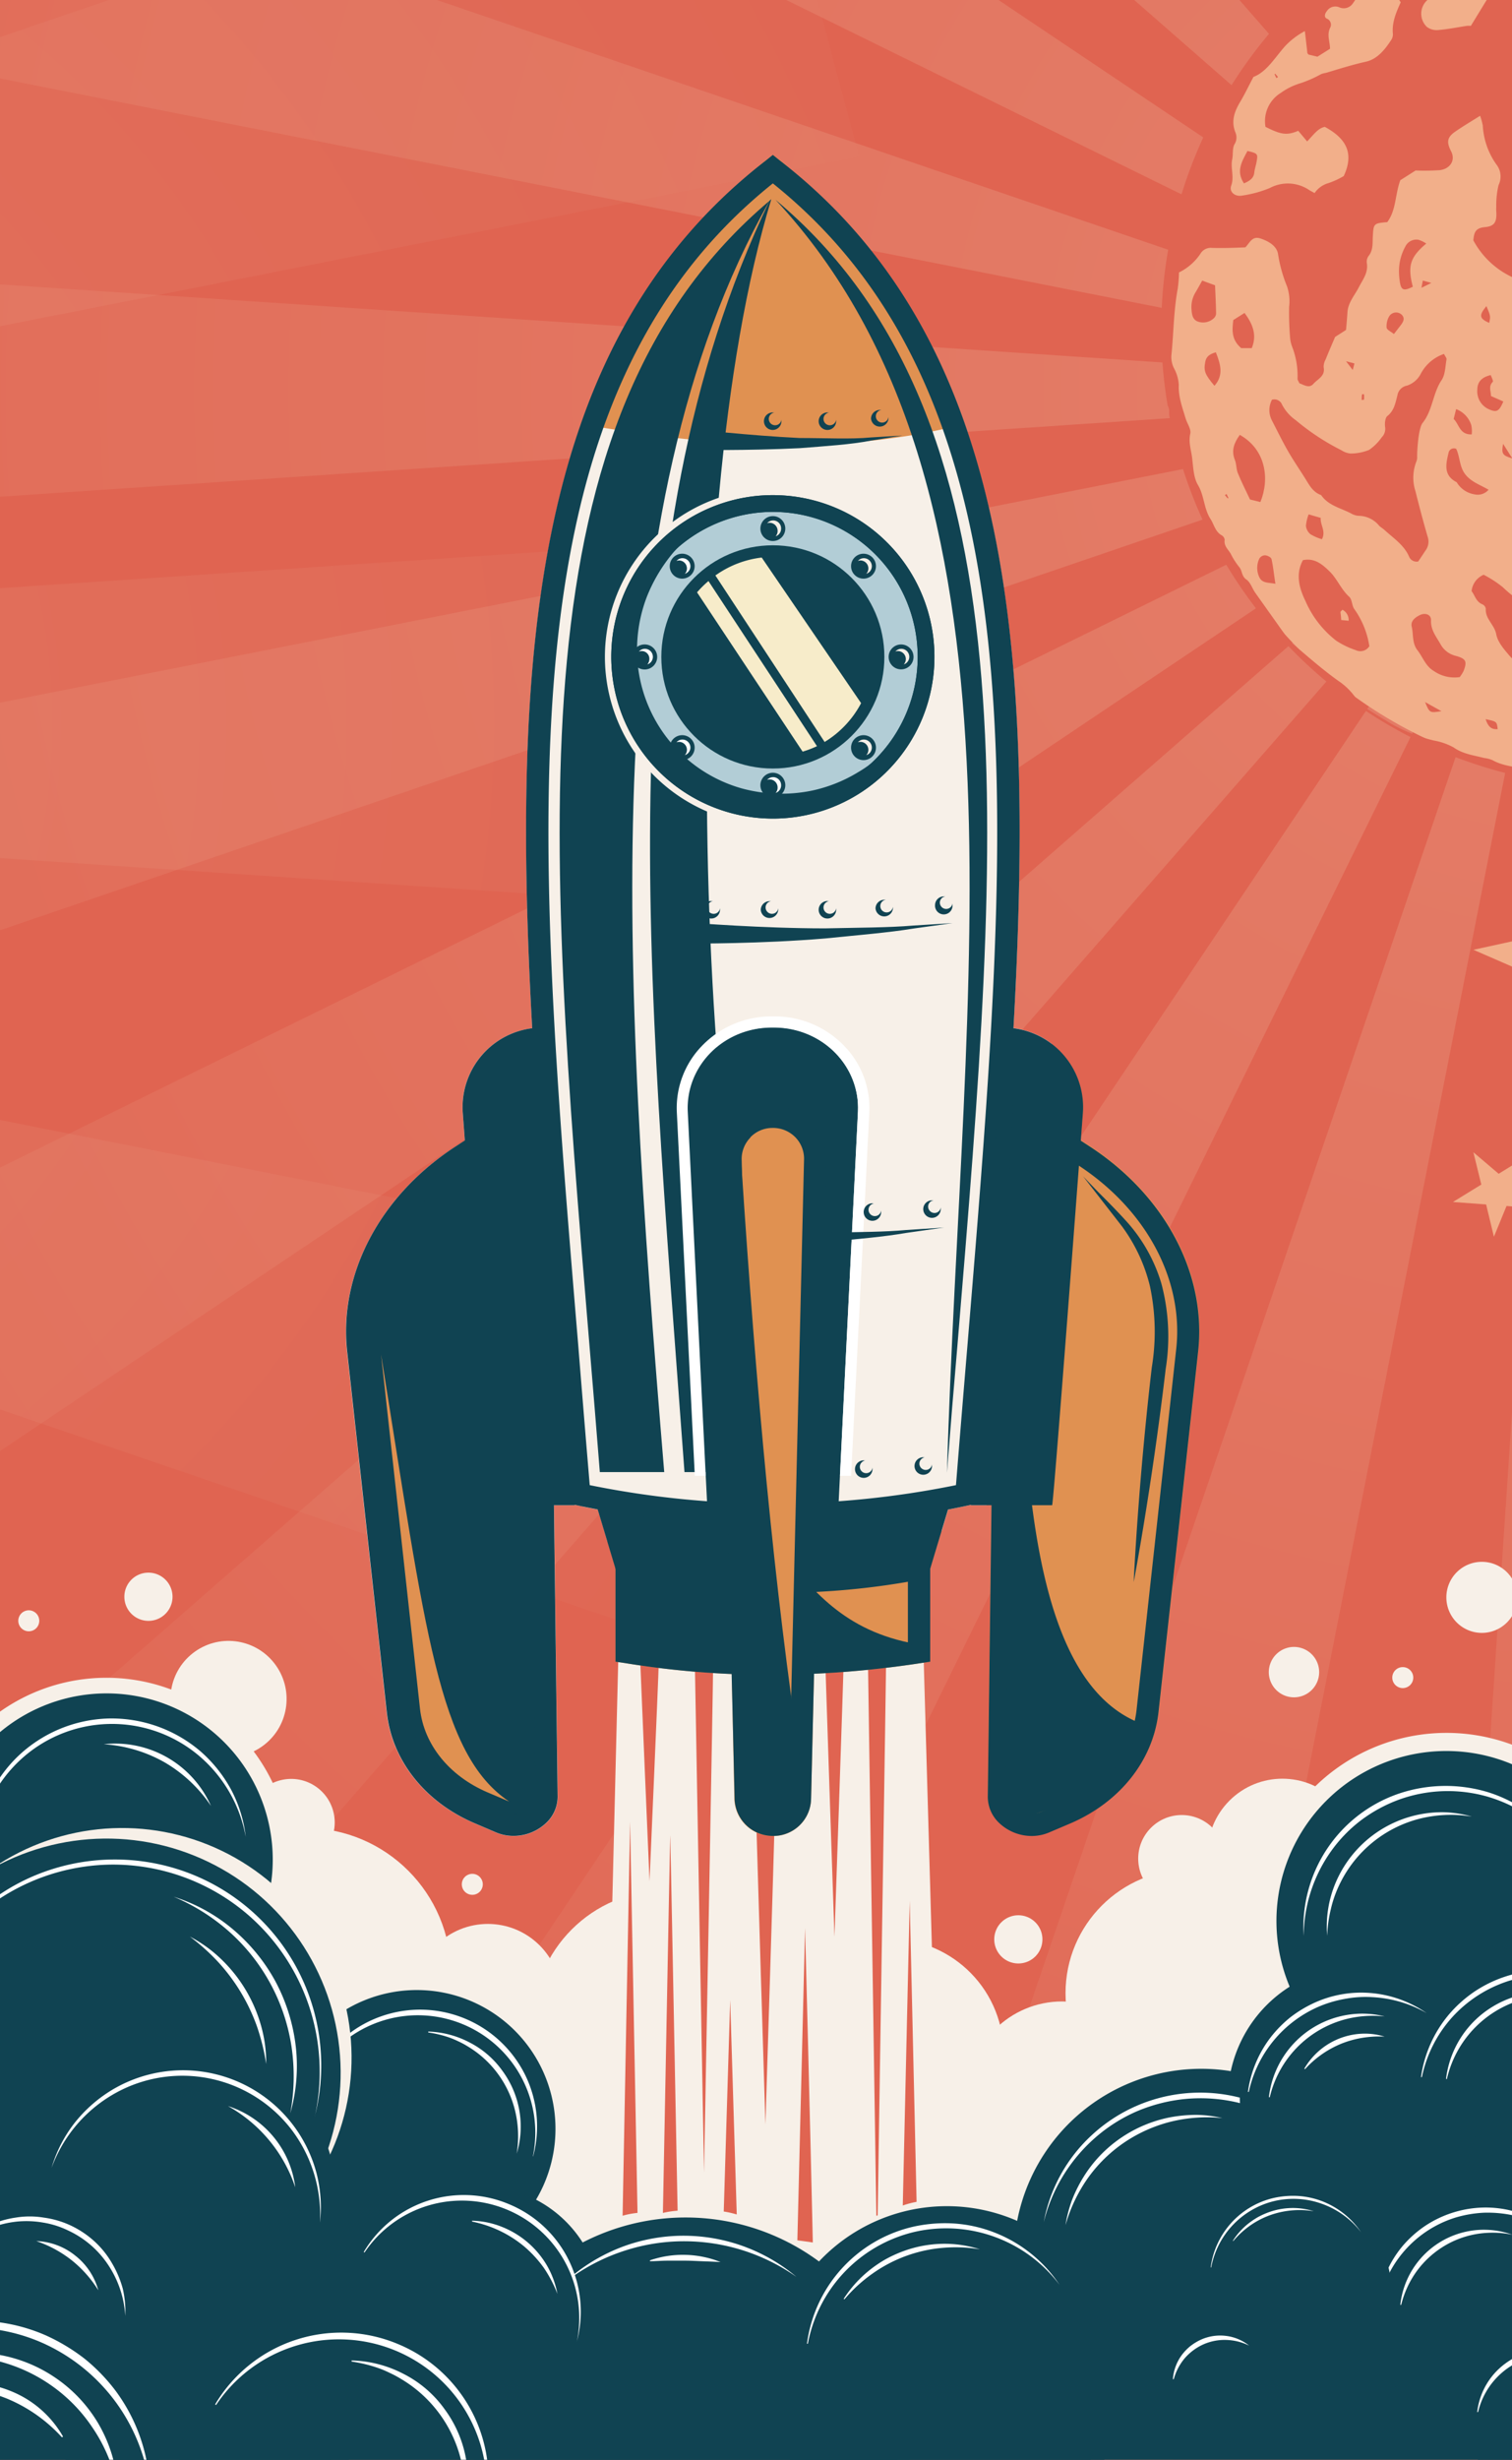 <svg id="Layer_1" data-name="Layer 1" xmlns="http://www.w3.org/2000/svg" xmlns:xlink="http://www.w3.org/1999/xlink" viewBox="0 0 276.85 450"><rect x="0" y="0" width="276.85" height="450" fill="#333333" stroke="none"/><defs><style>.cls-1{fill:none;}.cls-2{clip-path:url(#clip-path);}.cls-3{fill:#e06451;}.cls-4{opacity:0.2;fill:url(#radial-gradient);}.cls-5{opacity:0.1;fill:url(#radial-gradient-2);}.cls-6{fill:#f2af8a;}.cls-7{fill:#104352;}.cls-8{fill:#f7f0e8;}.cls-9{fill:#fff;}.cls-10{fill:#e09151;}.cls-11{fill:#b2cdd6;}.cls-12{fill:#f7ecca;}</style><clipPath id="clip-path"><rect class="cls-1" x="-280" width="635" height="450" transform="translate(75 450) rotate(180)"/></clipPath><radialGradient id="radial-gradient" cx="-30.4" cy="71.45" r="469.65" gradientTransform="matrix(-1, 0, 0, 1, 259, 0)" gradientUnits="userSpaceOnUse"><stop offset="0" stop-color="#f7ecca"/><stop offset="1" stop-color="#e06451"/></radialGradient><radialGradient id="radial-gradient-2" cx="359.88" cy="132.29" r="366.34" xlink:href="#radial-gradient"/></defs><title>Artboard 2</title><g class="cls-2"><rect class="cls-3" x="-280" y="-20.06" width="647.28" height="480.25" transform="translate(87.28 440.13) rotate(180)"/><path class="cls-4" d="M185.76-453.87,289.4,71.45,116.5-435.31ZM-8.77-373.29,289.4,71.45,53.33-409.14ZM-113.72-281,289.4,71.45-63-331.67Zm-77.47,116.34L289.4,71.45-155.34-226.72ZM-235.92-32.19,289.4,71.45l-506.76-172.9Zm-8.92,139.49L289.4,71.45-244.84,35.6Zm27.48,137.05L289.4,71.45-235.92,175.1Zm62,125.27L289.4,71.45-191.19,307.53Zm92.32,105L289.4,71.45-113.72,423.87ZM53.33,552.05,289.4,71.45-8.77,516.2Zm132.43,44.72L289.4,71.45,116.5,578.21Zm139.49,8.93L289.4,71.45,253.55,605.7ZM462.3,578.21,289.4,71.45,393,596.77Zm125.27-62L289.4,71.45l236.07,480.6Zm104.95-92.33L289.4,71.45,641.82,474.57ZM770,307.53,289.4,71.45,734.14,369.62ZM814.72,175.1,289.4,71.45l506.76,172.9Zm8.92-139.5L289.4,71.45,823.64,107.3Zm-27.48-137L289.4,71.45,814.72-32.19Zm-62-125.27L289.4,71.45,770-164.62Zm-92.32-105L289.4,71.45,692.52-281ZM525.47-409.14,289.4,71.45,587.57-373.29ZM393-453.87,289.4,71.45,462.3-435.31Zm-139.49-8.92L289.4,71.45l35.85-534.24Z"/><path class="cls-5" d="M-195.1,639.05-368,132.29l103.64,525.32Zm125.27-62L-368,132.29l236.07,480.59Zm105-92.33L-368,132.29-15.58,535.41Zm77.47-116.34L-368,132.29,76.74,430.46Zm44.73-132.43L-368,132.29l506.76,172.9Zm8.92-139.49L-368,132.29l534.24,35.85Zm-27.48-137L-368,132.29,157.32,28.65Zm-62-125.27L-368,132.29,112.59-103.79ZM-15.58-270.83-368,132.29,35.12-220.13Zm-116.35-77.48L-368,132.29-69.83-312.46ZM-264.36-393-368,132.29l172.9-506.76Z"/><circle class="cls-6" cx="296.48" cy="60.21" r="82.86" transform="translate(149.56 324.67) rotate(-72.43)"/><path class="cls-3" d="M367.32,15.38A83.51,83.51,0,0,0,349.07-5.1a9.65,9.65,0,0,0-2.64-2s0,0-.05,0a10,10,0,0,1-3.09-2.18L343-9.71a2.76,2.76,0,0,0-1.43-.76c-.41-.27-.82-.52-1.24-.78A84,84,0,0,0,324-19a81.74,81.74,0,0,0-9-2.56,1.28,1.28,0,0,0-.88-.41,3,3,0,0,1-.94,0L312.9-22l-.4-.07a83.84,83.84,0,0,0-98.7,96.26,2.07,2.07,0,0,1,.28,1.07c0,.22,0,.44,0,.65a83.87,83.87,0,0,0,72,67.49,7.87,7.87,0,0,0-1.56-.68,6.25,6.25,0,0,1-3.42-1.58c-.34-.4-.87-.29-1.33-.38-2.19-.48-4.48-.56-6.51-1.7a5.56,5.56,0,0,0-1.52-.39c-1.9-.5-3.85-.71-5.56-1.92a11.7,11.7,0,0,0-3.62-1.27,30.64,30.64,0,0,1-7.39-2.82c-2-1.19-4-2.43-6-3.71a4.11,4.11,0,0,1-.91-1.24,12.06,12.06,0,0,0-3.24-3.17c-3.13-2.24-6-4.82-8.93-7.27a3,3,0,0,1-.29-.44l-6-8.44c-.53-.79-.86-1.88-1.58-2.36-.91-.61-.74-1.61-1.31-2.28a13.28,13.28,0,0,1-1.55-2.42c-.46-.8-1.3-1.44-1.12-2.57a1.08,1.08,0,0,0-.54-.82c-1.21-.68-1.4-2-2.06-3-1.24-1.94-1.12-4.25-2.29-6.21-.85-1.42-.86-3.38-1.09-5.11-.19-1.4-.66-2.74-.32-4.27.2-.83-.58-1.87-.86-2.83-.6-2-1.35-4-1.24-6.13a7.25,7.25,0,0,0-.92-3.09,4.55,4.55,0,0,1-.42-2.46c.4-4,.4-8,1.14-12a25.6,25.6,0,0,0,.24-3,10,10,0,0,0,3.9-3.39,2.2,2.2,0,0,1,2.14-1.1c1.92.05,3.86,0,6.1-.1.79-.75,1.2-2.14,2.77-1.62S233.72,45,234,46.4a26.12,26.12,0,0,0,1.66,6,8.44,8.44,0,0,1,.38,3.74,54.24,54.24,0,0,0,.17,5.55,6,6,0,0,0,.37,1.71,14.66,14.66,0,0,1,1,5.9c0,.23.19.46.34.82.81.27,1.78,1,2.56.11s2.23-1.42,1.88-3.06a2.84,2.84,0,0,1,.37-1.42c.51-1.27,1.05-2.52,1.73-4.11l2-1.28c.09-1,.19-2.11.26-3.21.11-1.8,1.3-3.08,2.07-4.57s1.77-2.7,1.48-4.46a1.75,1.75,0,0,1,.3-1.26c.9-1.1.72-2.39.8-3.65.12-2.32.18-2.36,2.64-2.57,1.65-2.2,1.42-5.06,2.39-7.67l2.8-1.78a42.57,42.57,0,0,0,4.41-.06c1.79-.2,3-1.69,2.07-3.49s-.6-2.64.91-3.65c1.35-.93,2.77-1.77,4.42-2.81a12.68,12.68,0,0,1,.49,1.78A13.57,13.57,0,0,0,274,30.1a3.56,3.56,0,0,1,.39,3.76,15.8,15.8,0,0,0-.42,4,5.06,5.06,0,0,0,0,.77c.13,1.92-.27,2.76-2.06,2.92s-2,1-2.14,2.42a15.55,15.55,0,0,0,6.95,6.65c2.47,1.31,5.17,2.71,6.36,5.63.69,1.65,2.18,2.55,3.51,3.59a35,35,0,0,1,5.51,4.74c.33.37,1,.47,1.65.8a8.23,8.23,0,0,0,.05-4c-.19-.65-.66-1.4-.48-1.92.84-2.29-.73-4.3-.63-6.51s-.13-4.2-.16-6.31a7.85,7.85,0,0,1,1.28-4.9c1.38-1.9,2.89-3.71,3.48-6.11-.42-.38-.91-.81-1.5-1.31a19.46,19.46,0,0,1,1.59-2c.82-.79,1.14-.72,2.33.27l-2,2.15c1.29.44,1.55.38,1.88-.61a8.13,8.13,0,0,0,.24-1.49,3.11,3.11,0,0,0-.19-1.16c-.87-1.61-1.24-3.14.31-4.63.28-.27.27-.95.2-1.43-.15-.89-.44-1.78-.65-2.67-.05-.16,0-.41-.12-.48-2.62-1.69-1.76-4.1-1.35-6.44,0-.24.13-.5.21-.81l4-2.5c1.7.36,1.7.36,2.78,1.72a13.64,13.64,0,0,1,8.4-.32c2.3.62,4.59,1.52,6.16,3.72a10.66,10.66,0,0,0,3.44,3.3c1.27.68,1.73,2.08,2.35,3.29a5.45,5.45,0,0,1,.43,1.44c.08.48.28,1.2,0,1.44-1.53,1.6-1.23,3.38-.54,5.29a3.23,3.23,0,0,0-2.78,3.14c-.21,1.44-.32,2.89-.48,4.52,1.91.59,3.65-1.07,5.66-.64-.11-1-.19-1.84-.3-2.81l2.24.11c.65-1.08,1.31-2.14,2.12-3.45.34.62.78,1.06.74,1.44-.08,1.11.72,1.25,1.32,1.07a2.61,2.61,0,0,1,2.17,0c.56.28,1.45-.17,2.11,0A3.31,3.31,0,0,1,341,38.66a18.3,18.3,0,0,0,2.68,6.54c1.29,1.91,1,3.17-1,4.42-1.39.91-2.8,1.79-4.21,2.66a5.73,5.73,0,0,1-1.36.72c-2.81.94-3.34,1.47-4.37,4.53a1.7,1.7,0,0,1-.43.61c-2.51,2.56-1.79,6.1-2.79,9.13-.22.71.18,1.63.33,2.67a5.87,5.87,0,0,0-1.14,1.59c-.53,1.66-2.2,2.3-3,3.67-.35.55-1.15.27-1.57-.24s-.84-1.31-1.28-2c-1.76,0-3.52,0-4.89-1.15l-.71-3a5.21,5.21,0,0,1-4-3.17,3.51,3.51,0,0,0-1.54-1.68c-.49-.24-.68-1.08-1.23-2.08l-1.53-.38c-.63,1.82-2.13,3.12-1.68,5.1-1.52,2.47-.62,5.36-1.37,8a8.94,8.94,0,0,0,.05,2.62c-.81.93-2.3,1.22-3,2.55a2.72,2.72,0,0,1-2.28,1,9.89,9.89,0,0,0-2.73.86c0,1.33-.13,2.43-.07,3.53.08,1.39.33,2.68,1.88,3.35a14,14,0,0,1,2,1.5c1.67,1.1,2.95,1,4.2-.59a2,2,0,0,1,1.45-.84,7.31,7.31,0,0,0,4.07-1.79c.16-.58.35-1.34.57-2.15.23,0,.52-.2.7-.12a39.86,39.86,0,0,1,4.07,2.07,8.41,8.41,0,0,1,1.66,1.87c-.44.83-.77,1.51-1.16,2.16a3.28,3.28,0,0,0-.77,2.28,1.88,1.88,0,0,1-1.23,2.09c-1.05.37-1,1.34-1.21,2.2l2.32,1.42a8,8,0,0,1,4,6.48,4,4,0,0,1-.71,2.88c-1.34,1.93-2.57,3.94-4,5.77-.73.92-1.55,1.84-3.21,1.23a2.23,2.23,0,0,0-2.82,1.61,4.82,4.82,0,0,1-2.87,3.07,1.61,1.61,0,0,0-1,1.65,4.24,4.24,0,0,0,3.16,1.17,43,43,0,0,0,5.08.1,3.12,3.12,0,0,1,1.43.36,12.11,12.11,0,0,1,2,1.15c2.29,1.7,4.59,1.5,6.89,0l3.52-2.23,2.81.11c1.55,0,2.67,1.06,3.92,1.76a1.3,1.3,0,0,1,.38.92c0,.76,0,1.52-.06,2.29-.05,1.93-.05,1.93-2.07,2.39.65,2.33.24,3.4-2,4.87a6.92,6.92,0,0,0-3,3.36,2.18,2.18,0,0,1-1.06.92A83.87,83.87,0,0,0,371.2,98.22c.85-2,1.69-4.06,2.54-6.1.35-.85.72-1.7,1-2.58a35.19,35.19,0,0,1,1.42-3.42A83.23,83.23,0,0,0,380,67.23c0-1.19.05-2.38.06-3.57,0-3.37,0-6.75-.07-10.13a5.31,5.31,0,0,0-.16-1.26,6.31,6.31,0,0,1-.24-3.05,83.34,83.34,0,0,0-9.29-28.7C369.37,18.77,368.39,17.07,367.32,15.38ZM335.79,58c.09-.32.17-.65.26-1C336.61,57.72,336.61,57.72,335.79,58ZM256.47.43c-.87,1.91-1.63,3.72-1.43,5.76a1.84,1.84,0,0,1-.23,1c-1.17,1.83-2.61,3.64-4.72,4.1-2.37.53-4.68,1.25-7,1.95-.39.13-.82.16-1.19.32a22.33,22.33,0,0,1-3.73,1.65A12,12,0,0,0,234.51,17a6.06,6.06,0,0,0-2.8,6.2c2.89,1.47,3.95,1.59,6,.73l1.63,1.94c1.13-1.15,1.95-2.41,3.24-2.66,3.68,2,5.51,4.63,3.46,9a15,15,0,0,1-2.77,1.28,4.63,4.63,0,0,0-2.57,1.83c-.36-.21-.68-.36-.95-.53a7,7,0,0,0-7.25-.39,21.16,21.16,0,0,1-5.06,1.38c-1.33.26-2.43-.7-2-1.83.59-1.63-.16-3.21.18-4.8.19-.91,0-2,.41-2.74a2.33,2.33,0,0,0,.19-2.15c-.84-2.07-.21-3.8.82-5.56.83-1.37,1.52-2.83,2.47-4.63,2.4-.9,3.91-3.51,5.8-5.64a14,14,0,0,1,3.61-2.74c.18,1.49.32,2.71.46,4,0,.07.1.13.2.29l1.65.39,2.3-1.45c0-1.3-.64-2.56.05-3.89a1.19,1.19,0,0,0-.63-1.62c-.6-.27-.33-1,0-1.37a1.83,1.83,0,0,1,2.28-.7,2,2,0,0,0,2.37-.57A17.18,17.18,0,0,0,249-1.48,27.91,27.91,0,0,0,252.66-2c1.91-.52,1.88-.6,2.84.87Zm17.92-4-5.07,8.3a4.5,4.5,0,0,0-.72,0c-1.74.26-3.48.62-5.22.76a3,3,0,0,1-2.12-.57,3.34,3.34,0,0,1,.2-5,7.45,7.45,0,0,1,2-1.23c2.61-.94,5.33-1.56,7.75-3a4.3,4.3,0,0,1,2.46-.13C274-4.4,274.17-3.85,274.39-3.59ZM333.24,26.8c-.68,3.43-.68,3.43-2.88,4.18-.26-.67-.32-1.66-.82-1.95-1.59-1-1.39-2.34-1.2-4C330.35,25.1,331.74,26.12,333.24,26.8Z"/><path class="cls-3" d="M224.8,91.18c-.18-.19-.35-.4-.52-.6l.3-.2c.12.24.24.48.35.72C224.94,91.11,224.8,91.19,224.8,91.18Z"/><path class="cls-3" d="M272.17,56c.77,1.84.77,1.84.5,3.08C270.84,58.25,270.76,57.71,272.17,56Z"/><path class="cls-3" d="M233.53,106.8c-1.41-.25-2.4-.1-2.93-1.17a3.93,3.93,0,0,1,0-3.46,1.25,1.25,0,0,1,1-.58c.45,0,1.14.37,1.22.7C233.12,103.65,233.26,105.06,233.53,106.8Z"/><path class="cls-3" d="M228.14,45.23l-.12.08.08-.08Z"/><path class="cls-3" d="M233.37,13.57s.12-.1.12-.09c.18.2.35.41.52.61l-.3.2C233.59,14.05,233.47,13.81,233.37,13.57Z"/><path class="cls-3" d="M229.67,31.55c-.1,1-.74,1.5-1.9,2-1.53-2.3-.3-4.1.64-5.93,1.84.42,1.94.52,1.69,1.89C230,30.19,229.73,30.86,229.67,31.55Z"/><path class="cls-3" d="M274.23,133.39c-1.24.12-1.8-.57-2.21-1.82C274.07,132,274.07,132,274.23,133.39Z"/><path class="cls-3" d="M266.62,74.85a4.59,4.59,0,0,1,2.76,2.89,5,5,0,0,1,.09,1.73c-2.22.08-2.27-1.83-3.3-2.82C266.33,76,266.47,75.45,266.62,74.85Z"/><path class="cls-3" d="M272.5,74.82a3.58,3.58,0,0,1-2-3.52c0-1.49.87-2.31,2.46-2.68.13.4.52,1.09.37,1.24-.84.82-.32,1.71-.33,2.59l2.26,1C274.48,75.32,274,75.51,272.5,74.82Z"/><path class="cls-3" d="M275.22,81.2l1.68,2.66C275.08,83.34,274.89,83,275.22,81.2Z"/><path class="cls-3" d="M256.3,51.47a12.81,12.81,0,0,1-.14-1.52,9.33,9.33,0,0,1,1.2-4.92,2.23,2.23,0,0,1,2.37-1.16,5.24,5.24,0,0,1,1.42.69c-3,2.52-3.43,4.14-2.46,7.9C257,53.3,256.53,53.11,256.3,51.47Z"/><path class="cls-3" d="M258.49,114.66c-.24-1.06.62-1.71,1.53-2.15s2.06-.12,2,1c-.06,1.81,1,3,1.79,4.43A4.33,4.33,0,0,0,266.6,120c1.84.52,2.06,1,1.38,2.77a7.18,7.18,0,0,1-.7,1.1,6.61,6.61,0,0,1-4.74-1.11c-1.53-.9-2-2.52-3-3.8S258.82,116.11,258.49,114.66Z"/><path class="cls-3" d="M260.52,51.33l1.56.43-1.81.89Z"/><path class="cls-3" d="M222.62,64.44c.86,2.19,1.48,4.19-.25,6.14-1.75-2.07-2-2.73-1.69-4.35C220.85,65.21,221.49,64.79,222.62,64.44Z"/><path class="cls-3" d="M226.11,84.15c-.72-1.78-.1-3.19.9-4.59,4.74,2.65,5.52,8,3.77,12.29l-1.9-.47c-.73-1.57-1.55-3.15-2.22-4.8C226.34,85.83,226.42,84.92,226.11,84.15Z"/><path class="cls-3" d="M263.93,130.11c-2.16.34-2.16.34-3-1.67Z"/><path class="cls-3" d="M239.12,96.21a7.44,7.44,0,0,1,.5-2.11l2.21.65c-.14,1.25,1,2.4.22,3.9a8.76,8.76,0,0,1-2.11-.92A2.3,2.3,0,0,1,239.12,96.21Z"/><path class="cls-3" d="M229.2,63.69h-1.93c-1.81-1.53-1.68-3.3-1.45-5.14l2.06-1.3C229.44,59.35,230.17,61.35,229.2,63.69Z"/><path class="cls-3" d="M218.87,53.54c.39-.64.75-1.31,1.26-2.21.62.24,1.27.47,2.35.87.07,1.7.16,3.45.19,5.21a1.31,1.31,0,0,1-.47.86,2.87,2.87,0,0,1-2.9.55c-.85-.32-1.06-1.14-1.12-2.1A5.14,5.14,0,0,1,218.87,53.54Z"/><path class="cls-3" d="M272.56,89.6a2.63,2.63,0,0,1-2.57.84,4.63,4.63,0,0,1-3.27-2.22c-2.43-1.23-2-3.27-1.5-5.32a1,1,0,0,1,1.42-.78c.7,1.49.57,3.29,1.67,4.68S271,88.68,272.56,89.6Z"/><path class="cls-3" d="M248,111.46c-.49-.63-.4-1.78-.95-2.27-1.5-1.36-2.22-3.31-3.59-4.64s-2.75-2.51-4.89-2.07c-1.42,2.61-.64,5.23.48,7.52a18.49,18.49,0,0,0,5.61,7.21,15.32,15.32,0,0,0,3.58,1.73,1.94,1.94,0,0,0,2.49-.72A15.8,15.8,0,0,0,248,111.46Zm-1.07,2.1-1.36-.13c0-.53-.1-1-.13-1.5,0,0,.1-.11.36-.38A2.12,2.12,0,0,1,246.94,113.56Z"/><path class="cls-3" d="M272.05,111.36a1.08,1.08,0,0,0-.6-.79c-1.2-.47-1.39-1.67-2-2.42a3.64,3.64,0,0,1,2.21-3,20.48,20.48,0,0,1,3.51,2.28A23.38,23.38,0,0,0,280,111a6.72,6.72,0,0,0,6.14.34c1.71-.8,2.83-.5,4.3.6-.22.91-.14,2.22-.75,2.76a13.38,13.38,0,0,0-2.44,3.5c-1.34,2.21-3.45,2.84-5.87,2.79-.64-.79-1.56-.38-2.09-.12-1.36.66-2.25-.17-2.9-.91-1-1.17-2.18-2.52-2.43-3.95C273.63,114.28,271.92,113.21,272.05,111.36Z"/><path class="cls-3" d="M255.23,61.11c-.55-.45-1.3-.77-1.34-1.17a3.56,3.56,0,0,1,.51-2.13,1.5,1.5,0,0,1,2.26-.23c.53.56.47,1.1-.25,2Z"/><path class="cls-3" d="M258,101.82c-.93-2.12-2.83-3.34-4.45-4.82-.3-.28-.67-.5-1-.79a4.89,4.89,0,0,0-3.65-1.84,3,3,0,0,1-1.48-.42c-1.88-1-4.19-1.43-5.52-3.38-1.52-.52-2.18-1.86-2.95-3.09-1.07-1.7-2.21-3.36-3.2-5.1s-1.91-3.62-2.85-5.44a4.07,4.07,0,0,1,0-3.81,1.51,1.51,0,0,1,1.84.88,7.9,7.9,0,0,0,2.5,2.85,42.79,42.79,0,0,0,8.37,5.51,3.73,3.73,0,0,0,1.65.6,9,9,0,0,0,3.42-.66A9.06,9.06,0,0,0,253,80a2.17,2.17,0,0,0,.62-1.85c-.1-.64,0-1.65.36-2,1.3-1,1.52-2.42,1.89-3.83a2.16,2.16,0,0,1,1.74-1.77,4.38,4.38,0,0,0,2.5-2.1,7.56,7.56,0,0,1,4.29-3.7c.2.42.51.76.46,1-.23,1.29-.22,2.78-.9,3.79-1.63,2.43-1.62,5.51-3.48,7.84-.74.92-1,4.77-1,6.1a2.07,2.07,0,0,1-.12.9,8.07,8.07,0,0,0-.19,5.48c.71,2.83,1.45,5.65,2.27,8.45a2.7,2.7,0,0,1-.43,2.41l-1.33,2A1.48,1.48,0,0,1,258,101.82Z"/><path class="cls-3" d="M246.46,66.09l1.54.4c-.09.37-.18.69-.31,1.2Z"/><path class="cls-3" d="M249.33,73.18c0-.35,0-.7.07-1.05l.35,0a6.43,6.43,0,0,1,0,1S249.49,73.14,249.33,73.18Z"/><rect class="cls-7" x="-94.5" y="414.59" width="483.76" height="64.1" transform="translate(294.76 893.28) rotate(180)"/><path class="cls-8" d="M-80.09,388.42c0,23.68,16.82,39.75,40.49,39.75A42.88,42.88,0,0,0,3.28,385.3,42.87,42.87,0,0,0-39.6,342.43C-63.27,342.43-80.09,364.74-80.09,388.42Z"/><polygon class="cls-8" points="110.49 414.14 172.29 414.16 169.13 303.69 113.2 303.69 110.49 414.14"/><circle class="cls-8" cx="217.77" cy="364.65" r="22.67"/><circle class="cls-8" cx="194.47" cy="383.55" r="17.39"/><circle class="cls-8" cx="162.78" cy="375.68" r="21.01" transform="translate(-81.27 46.94) rotate(-13.16)"/><circle class="cls-8" cx="173.37" cy="401.36" r="17.97"/><circle class="cls-8" cx="144.24" cy="400.13" r="22.98" transform="translate(-240.69 219.19) rotate(-45)"/><circle class="cls-8" cx="121.98" cy="370.28" r="24.46"/><circle class="cls-8" cx="111.96" cy="407.7" r="23.58"/><circle class="cls-8" cx="89.33" cy="365.39" r="13.41" transform="translate(-232.21 170.18) rotate(-45)"/><circle class="cls-8" cx="55.89" cy="361.1" r="26.68"/><circle class="cls-8" cx="234.81" cy="339.1" r="13.7" transform="translate(-171.01 265.36) rotate(-45)"/><circle class="cls-8" cx="41.84" cy="310.83" r="10.63" transform="translate(-183.33 92.51) rotate(-38.22)"/><path class="cls-8" d="M22.77,292.11a4.41,4.41,0,1,0,4.4-4.4A4.4,4.4,0,0,0,22.77,292.11Z"/><path class="cls-8" d="M182.05,354.8a4.41,4.41,0,1,0,4.4-4.41A4.41,4.41,0,0,0,182.05,354.8Z"/><path class="cls-8" d="M264.83,292.23a6.5,6.5,0,1,0,6.5-6.5A6.5,6.5,0,0,0,264.83,292.23Z"/><circle class="cls-8" cx="216.37" cy="340.02" r="7.97" transform="translate(-177.05 252.59) rotate(-45)"/><circle class="cls-8" cx="53.31" cy="333.42" r="7.97" transform="translate(-68.04 18.32) rotate(-11.98)"/><path class="cls-8" d="M232.32,305.91a4.61,4.61,0,1,0,4.61-4.61A4.62,4.62,0,0,0,232.32,305.91Z"/><path class="cls-8" d="M254.93,306.91a1.92,1.92,0,1,0,1.92-1.92A1.92,1.92,0,0,0,254.93,306.91Z"/><path class="cls-8" d="M84.56,344.72a1.92,1.92,0,1,0,1.92-1.91A1.92,1.92,0,0,0,84.56,344.72Z"/><path class="cls-8" d="M3.35,296.52a1.92,1.92,0,1,0,1.92-1.92A1.92,1.92,0,0,0,3.35,296.52Z"/><path class="cls-8" d="M72.52,431.55H-1.72a40.31,40.31,0,0,1-.86-8.28c0-.33,0-.66,0-1a48.3,48.3,0,0,1-11.39-77.94,35.05,35.05,0,0,1-.26-4.12A33.72,33.72,0,1,1,53,344.39a48.41,48.41,0,0,1,12.1,18.69,28.67,28.67,0,0,1,37.4,38.14,25.76,25.76,0,0,1,5.26,4.9,44.24,44.24,0,0,1,41.87,3.38,35.38,35.38,0,0,1,34.33-7.57,37.69,37.69,0,0,1,36-26.74c1,0,2,.05,3,.13a27.71,27.71,0,0,1,9.23-13.07,34.41,34.41,0,1,1,61.77,7.54,41.22,41.22,0,0,1-9.83,75.39V431.64H72.52Z"/><path class="cls-7" d="M264.83,382.56a31.11,31.11,0,1,0-31.11-31.11A31.14,31.14,0,0,0,264.83,382.56Z"/><circle class="cls-7" cx="264.83" cy="351.45" r="28.91"/><circle class="cls-7" cx="273.17" cy="405.43" r="37.97"/><circle class="cls-7" cx="273.17" cy="405.43" r="35.77" transform="translate(-62.07 49.6) rotate(-9.32)"/><path class="cls-7" d="M249.12,408.3a24.3,24.3,0,1,0-24.3-24.3A24.33,24.33,0,0,0,249.12,408.3Z"/><circle class="cls-7" cx="249.12" cy="384" r="22.1"/><path class="cls-7" d="M219.94,447.14a34.33,34.33,0,1,0-34.32-34.33A34.37,34.37,0,0,0,219.94,447.14Z"/><path class="cls-7" d="M87.83,444.54a22.32,22.32,0,1,0-22.31-22.32A22.34,22.34,0,0,0,87.83,444.54Z"/><circle class="cls-7" cx="87.83" cy="422.22" r="20.12" transform="translate(-259.57 166.69) rotate(-41.91)"/><path class="cls-7" d="M76.31,414.85a25.39,25.39,0,1,0-25.38-25.39A25.42,25.42,0,0,0,76.31,414.85Z"/><circle class="cls-7" cx="76.31" cy="389.46" r="23.19"/><path class="cls-7" d="M37.94,460.49A37.22,37.22,0,1,0,.72,423.27,37.26,37.26,0,0,0,37.94,460.49Z"/><circle class="cls-7" cx="37.94" cy="423.27" r="35.02"/><circle class="cls-7" cx="19.49" cy="379.25" r="42.87" transform="translate(-339.67 255.92) rotate(-68.11)"/><path class="cls-7" d="M19.52,370.64A30.42,30.42,0,1,0-10.9,340.22,30.46,30.46,0,0,0,19.52,370.64Z"/><circle class="cls-7" cx="19.52" cy="340.22" r="28.22"/><path class="cls-7" d="M173.36,467.89a32.14,32.14,0,1,0-32.13-32.14A32.18,32.18,0,0,0,173.36,467.89Z"/><path class="cls-7" d="M125.53,487.88a41.1,41.1,0,1,0-41.1-41.1A41.15,41.15,0,0,0,125.53,487.88Z"/><circle class="cls-7" cx="125.53" cy="446.78" r="38.9"/><path class="cls-3" d="M160.46,405.38c-.38-24.7-1.52-99.06-1.55-102.45h3.34c0,3.38-1.17,77.57-1.55,102.35Z"/><path class="cls-3" d="M165.3,403.49c.49-21.63,1.27-55.74,1.27-55.74s.77,33.41,1.26,55.07A16.52,16.52,0,0,0,165.3,403.49Z"/><path class="cls-3" d="M151.12,304.33h3.34c0,1.84-1.67,50-1.67,50S151.16,306.17,151.12,304.33Z"/><path class="cls-3" d="M146,409.86c.48-19.3,1.41-57.15,1.41-57.15s1,38.35,1.42,57.54Z"/><path class="cls-3" d="M127.23,304.33h3.35c0,3.43-1.67,93.15-1.67,93.15S127.27,307.76,127.23,304.33Z"/><path class="cls-3" d="M138.48,333.51h3.34c0,2-1.67,55.16-1.67,55.16S138.52,335.55,138.48,333.51Z"/><path class="cls-3" d="M121.38,404.85c.47-24.29,1.29-67.78,1.34-69.09.06,1.3.88,44.32,1.35,68.68A15.87,15.87,0,0,0,121.38,404.85Z"/><path class="cls-3" d="M132.52,404.59c.49-16.22,1.18-38.71,1.18-38.71s.7,23,1.2,39.25A17.12,17.12,0,0,0,132.52,404.59Z"/><path class="cls-3" d="M117.26,304.66h3.34c0,1.45-1.67,39.5-1.67,39.5S117.3,306.11,117.26,304.66Z"/><path class="cls-3" d="M114,405.36c.48-25.17,1.37-72.09,1.37-72.09s.88,46.29,1.36,71.57A15.49,15.49,0,0,0,114,405.36Z"/><circle class="cls-7" cx="264.83" cy="351.45" r="28.91"/><circle class="cls-7" cx="283.32" cy="384" r="27.84" transform="translate(-75.87 69.82) rotate(-12.4)"/><circle class="cls-7" cx="271.56" cy="422.12" r="21.59" transform="translate(-95.45 79.73) rotate(-14.23)"/><circle class="cls-7" cx="225.69" cy="433.63" r="10.08"/><circle class="cls-7" cx="19.52" cy="340.22" r="28.22"/><circle class="cls-7" cx="5.27" cy="424.99" r="22.02" transform="translate(-98.43 12.81) rotate(-13.41)"/><path class="cls-9" d="M45,336.06a24.52,24.52,0,0,0-2.65-8.59,25.29,25.29,0,0,0-5.65-7.08,25.09,25.09,0,0,0-16.87-6A25.06,25.06,0,0,0,3.29,321.3,25.21,25.21,0,0,0-2,328.67a24.18,24.18,0,0,0-2.17,8.73,25.27,25.27,0,0,1,8-15.53A24.69,24.69,0,0,1,36.18,321,25.33,25.33,0,0,1,45,336.06Z"/><path class="cls-9" d="M38.63,330.39A19.18,19.18,0,0,0,19,319.1a25.89,25.89,0,0,1,11.15,3.32A25.91,25.91,0,0,1,38.63,330.39Z"/><circle class="cls-7" cx="219.94" cy="412.81" r="32.12" transform="translate(-79.88 53.79) rotate(-11.82)"/><path class="cls-9" d="M246.77,401.1a28.95,28.95,0,0,0-11.83-14A29.2,29.2,0,0,0,200,390.53a28.75,28.75,0,0,0-8.89,16,30.23,30.23,0,0,1,9.42-15.44,29.27,29.27,0,0,1,7.67-4.85A30.38,30.38,0,0,1,217,384a29.67,29.67,0,0,1,17.53,3.77A30.58,30.58,0,0,1,246.77,401.1Z"/><path class="cls-9" d="M223.84,387.5a22.57,22.57,0,0,0-4.78-.59,26.26,26.26,0,0,0-4.84.45,24.27,24.27,0,0,0-8.95,3.74,23.79,23.79,0,0,0-6.77,7,25.86,25.86,0,0,0-2.19,4.33,24.41,24.41,0,0,0-1.22,4.66,28.45,28.45,0,0,1,4.06-8.56,26.4,26.4,0,0,1,6.69-6.56,26.89,26.89,0,0,1,8.55-3.82A27.74,27.74,0,0,1,223.84,387.5Z"/><path class="cls-9" d="M285.8,337.57a26.34,26.34,0,0,0-5.8-5.89,26,26,0,0,0-7.43-3.77,26.79,26.79,0,0,0-16.54.26,25.79,25.79,0,0,0-17.32,26,27.07,27.07,0,0,1,4.92-15.37,26.09,26.09,0,0,1,5.62-5.82,27.17,27.17,0,0,1,7.12-3.82,26.39,26.39,0,0,1,16-.47A27.33,27.33,0,0,1,285.8,337.57Z"/><path class="cls-9" d="M269.5,332.34a20.8,20.8,0,0,0-4.91-.79,21.14,21.14,0,0,0-20,12.81,20.48,20.48,0,0,0-1.58,9.78,24.1,24.1,0,0,1,.67-4.87,21.14,21.14,0,0,1,1.62-4.58,22.38,22.38,0,0,1,14.5-11.93A23.55,23.55,0,0,1,269.5,332.34Z"/><circle class="cls-7" cx="76.31" cy="389.46" r="23.19"/><path class="cls-9" d="M97.62,394.49a21.32,21.32,0,0,0-1.42-14.8,21.46,21.46,0,0,0-26-10.95,21.27,21.27,0,0,0-11.64,9.32l.14.09a21.5,21.5,0,0,1,38.88,16.34Z"/><path class="cls-9" d="M94.61,394A17.16,17.16,0,0,0,92,378.86a16.75,16.75,0,0,0-6-5.19,17.32,17.32,0,0,0-7.59-2v.16a20.68,20.68,0,0,1,3.75.89,16.12,16.12,0,0,1,1.77.74,15,15,0,0,1,1.68.9,18.92,18.92,0,0,1,8.73,11.9A19.86,19.86,0,0,1,94.61,394Z"/><circle class="cls-7" cx="61.7" cy="454.19" r="29.21"/><path class="cls-9" d="M88.53,460.52a26.76,26.76,0,0,0-1.79-18.64,26.82,26.82,0,0,0-13.76-13,26.86,26.86,0,0,0-33.59,11l.17.11a27.07,27.07,0,0,1,49,20.57Z"/><path class="cls-9" d="M84.74,459.85a21.6,21.6,0,0,0-3.26-19,20.8,20.8,0,0,0-7.54-6.53,21.64,21.64,0,0,0-9.56-2.48l0,.2a25.77,25.77,0,0,1,4.72,1.13,17.47,17.47,0,0,1,2.23.93,19.6,19.6,0,0,1,2.12,1.13,23.74,23.74,0,0,1,11,15A25,25,0,0,1,84.74,459.85Z"/><circle class="cls-7" cx="173.36" cy="435.75" r="29.93" transform="translate(-94.33 50.69) rotate(-13.11)"/><path class="cls-9" d="M194,418a25.32,25.32,0,0,0-11.69-9.48,24.86,24.86,0,0,0-7.47-1.73,26.71,26.71,0,0,0-7.67.59,25.33,25.33,0,0,0-19.41,21.4l.16,0a25.9,25.9,0,0,1,19.48-20.45A26,26,0,0,1,194,418Z"/><path class="cls-9" d="M179.41,411.5a21.28,21.28,0,0,0-7-1,21.94,21.94,0,0,0-7,1.34,23.81,23.81,0,0,0-3.25,1.48,22.88,22.88,0,0,0-2.95,2,21.82,21.82,0,0,0-4.73,5.24l.13.1a27.22,27.22,0,0,1,5.1-4.68,26,26,0,0,1,12.73-4.73A27.31,27.31,0,0,1,179.41,411.5Z"/><path class="cls-9" d="M145.82,416.54a32.11,32.11,0,0,0-31.31-5.7,32.63,32.63,0,0,0-9.59,5.4l.1.13a35.8,35.8,0,0,1,9.75-4.74,35.1,35.1,0,0,1,10.66-1.6,35.76,35.76,0,0,1,20.39,6.51Z"/><path class="cls-9" d="M131.93,413.84a17.08,17.08,0,0,0-3.15-.95,17.9,17.9,0,0,0-3.27-.37,18.35,18.35,0,0,0-6.5,1l0,.16c1.09,0,2.17-.1,3.24-.1s2.14,0,3.2,0,2.13.07,3.21.11S130.84,413.77,131.93,413.84Z"/><path class="cls-9" d="M105.62,428.39a21.27,21.27,0,0,0-1.43-14.8,21.22,21.22,0,0,0-10.93-10.32A21.31,21.31,0,0,0,66.6,412l.14.09a21.49,21.49,0,0,1,38.88,16.33Z"/><path class="cls-9" d="M102.06,419.65a16.4,16.4,0,0,0-1.89-5.15,16.64,16.64,0,0,0-8.33-7.13,15.77,15.77,0,0,0-5.4-1.1l0,.16a21.61,21.61,0,0,1,5.09,1.7A21.35,21.35,0,0,1,96,411a21.74,21.74,0,0,1,3.58,3.9A23.23,23.23,0,0,1,102.06,419.65Z"/><circle class="cls-7" cx="249.12" cy="384" r="22.1"/><path class="cls-9" d="M261.22,368.29a21,21,0,0,0-9.87-3.64,20.72,20.72,0,0,0-10.5,1.67,22.62,22.62,0,0,0-4.61,2.76,22,22,0,0,0-3.74,3.85,21.06,21.06,0,0,0-4,9.77l.16,0a22.07,22.07,0,0,1,12.57-15.49,21.76,21.76,0,0,1,4.91-1.5,20.49,20.49,0,0,1,5.13-.34A22.27,22.27,0,0,1,261.22,368.29Z"/><path class="cls-9" d="M253.54,368.9a16.79,16.79,0,0,0-7.2-.22,17.23,17.23,0,0,0-14,15l.16,0a19.28,19.28,0,0,1,14-14.3A20,20,0,0,1,253.54,368.9Z"/><path class="cls-9" d="M253.52,372.59a12.26,12.26,0,0,0-4.18-.53,12.86,12.86,0,0,0-10.52,6.4l.13.09a18.33,18.33,0,0,1,6.59-4.64,18.39,18.39,0,0,1,3.87-1.09A19.34,19.34,0,0,1,253.52,372.59Z"/><path class="cls-9" d="M299.36,367.75a23.67,23.67,0,0,0-4.89-4,22.39,22.39,0,0,0-12.21-3.29,23.13,23.13,0,0,0-12.14,3.8,23.2,23.2,0,0,0-4.8,4.26A22.65,22.65,0,0,0,260.19,380l.16,0a23.53,23.53,0,0,1,5.59-11,23.79,23.79,0,0,1,10.28-6.59,25,25,0,0,1,6.07-1.06,25.48,25.48,0,0,1,6.15.56,24.64,24.64,0,0,1,5.83,2.15A27.81,27.81,0,0,1,299.36,367.75Z"/><path class="cls-9" d="M289,365.66a17.91,17.91,0,0,0-15.68,1.44,17.95,17.95,0,0,0-8.55,13.25l.16,0a19.67,19.67,0,0,1,16.21-15.07A20.66,20.66,0,0,1,289,365.66Z"/><path class="cls-9" d="M286.53,410.28a20.17,20.17,0,0,0-4.24-3.51,19.57,19.57,0,0,0-10.66-2.91A20.12,20.12,0,0,0,261,407.18a20.37,20.37,0,0,0-4.19,3.73A19.81,19.81,0,0,0,252.38,421l.16,0a20.5,20.5,0,0,1,13.85-15.27,21.89,21.89,0,0,1,5.27-.92,22.35,22.35,0,0,1,5.34.47,22.1,22.1,0,0,1,5.08,1.85A24.56,24.56,0,0,1,286.53,410.28Z"/><path class="cls-9" d="M276.91,408.83a15.4,15.4,0,0,0-20.51,12.83l.16,0a17.74,17.74,0,0,1,2.77-6.05,17.32,17.32,0,0,1,4.77-4.5,17,17,0,0,1,6.12-2.38A17.93,17.93,0,0,1,276.91,408.83Z"/><path class="cls-10" d="M198.28,203.6s-.14,1.9-.38,5l1.61,1c13.85,9,21.49,23.36,19.92,37.57l-7.26,66c-1,8.78-7,16.35-16,20.26l-4,1.7a8.19,8.19,0,0,1-3.26.66,8.69,8.69,0,0,1-6.07-2.47,6.6,6.6,0,0,1-2-4.69l.68-53.36h-1L192.54,191A14.53,14.53,0,0,1,198.28,203.6Z"/><path class="cls-8" d="M106.41,77.55h70.2c10.54,30.05,11.36,67.5,8.95,110.55a14.39,14.39,0,0,1,7,2.85l-11.92,84.42h-2.84v-.06l-.39.08c-1.27.27-2.54.53-3.81.77l-1.19,4-61.18,1.92-1.77-5.92c-.9-.16-1.79-.34-2.68-.52L97,188.18l.46-.08C95.05,145.05,95.87,107.6,106.41,77.55Z"/><path class="cls-10" d="M138.35,30.92a26.45,26.45,0,0,1,3.16-2.55,19.56,19.56,0,0,1,3.16,2.55C160,43.39,170.14,59.07,176.61,77.55c-20.93,5.53-44.74,4.62-70.2,0C112.88,59.07,123,43.39,138.35,30.92Z"/><path class="cls-10" d="M170.32,287v17l-1.73.26a185.66,185.66,0,0,1-19.54,1.94l-.54,22.92a6.92,6.92,0,0,1-6.95,6.78h-.1a7,7,0,0,1-7-6.78L134,306.25a163.39,163.39,0,0,1-19.56-2L112.7,304V287l-1.49-5,61.18-1.92Z"/><path class="cls-8" d="M83.51,209.68l1.61-1c-.24-3.14-.38-5-.38-5A14.54,14.54,0,0,1,97,188.18l9.76,87.43-1.11-.22-.41-.08v.06h-3.8l.68,53.36a6.6,6.6,0,0,1-2,4.69,8.69,8.69,0,0,1-6.07,2.47,8.19,8.19,0,0,1-3.26-.66l-4-1.71c-9.06-3.9-15.05-11.47-16-20.25l-7.26-66C62,233,69.66,218.64,83.51,209.68Z"/><path class="cls-7" d="M114.41,304.25,112.7,304V282.24h57.62V304l-1.73.26A183.13,183.13,0,0,1,141,306.4,163.22,163.22,0,0,1,114.41,304.25Zm51.83-17.92H116.78v14.16a167.63,167.63,0,0,0,49.46,0Z"/><path class="cls-7" d="M115.37,300.79c11.9,4,32.34,3.44,52.5,0-13.63-2.38-19.2-10.23-25.2-17.21l-27.3,5.81Z"/><path class="cls-7" d="M169.81,288.71l4.6-15.31a146.62,146.62,0,0,1-65.8,0l4.6,15.31C131.32,292,150.42,292.62,169.81,288.71Z"/><path class="cls-7" d="M105.65,275.39l-1.5-.31-.12-1.52q-1.09-13.74-2.21-26.94c-8.2-98.43-14.68-176.18,38.44-217.28l1.25-1,1.25,1c53.12,41.09,46.64,118.84,38.44,217.27q-1.11,13.21-2.21,26.95l-.12,1.51-1.48.32a169.17,169.17,0,0,1-35.56,3.79A178.15,178.15,0,0,1,105.65,275.39Zm71.48-29.11c8-96.41,14.39-172.72-35.62-212.73-50,40-43.65,116.33-35.62,212.73q1,12.48,2.09,25.42a168.05,168.05,0,0,0,67.06,0Q176.08,258.77,177.13,246.28Z"/><path class="cls-7" d="M175.3,246.23q-1,11.4-1.91,23.21C175.94,180.46,190.92,89,142,36.55,189.45,76.24,183.19,151.46,175.3,246.23Z"/><path class="cls-7" d="M140.9,36.73l.33-.3C123,96.22,127.67,215.31,143.17,269.31H125.33C118.46,175.74,110.61,100.21,140.9,36.73Z"/><path class="cls-7" d="M140.9,36.73c-32.29,57.34-27,139.38-19.28,232.58H109.83q-.94-11.79-1.9-23.2C100.05,151.57,93.81,76.5,140.9,36.73Z"/><path class="cls-7" d="M192.65,275.37H177.78L183.63,188h.15a14.56,14.56,0,0,1,14.5,15.62S193,274.21,192.65,275.37Z"/><path class="cls-7" d="M90.37,275.37h14.87L99.39,188h-.15a14.56,14.56,0,0,0-14.5,15.62S90,274.21,90.37,275.37Z"/><path class="cls-7" d="M153.53,275.37l3.56-72c.41-8.34-6.48-15.43-15.42-15.43h-.32c-8.94,0-15.83,7.09-15.42,15.43l3.56,72Z"/><path class="cls-9" d="M153.8,270l3.29-66.58c.41-8.34-6.48-15.43-15.42-15.43h-.32c-8.94,0-15.83,7.09-15.42,15.43L129.22,270h-2l-3.29-66.48a16.29,16.29,0,0,1,4.55-12.13,17.61,17.61,0,0,1,12.91-5.44h.32a17.61,17.61,0,0,1,12.91,5.44,16.29,16.29,0,0,1,4.55,12.13L155.84,270Z"/><path class="cls-7" d="M182.86,333.42a6.6,6.6,0,0,1-2-4.69l.71-55.26,4-72.77,13.89,9c13.85,9,21.49,23.36,19.92,37.57l-7.26,66c-1,8.78-7,16.35-16,20.26l-4,1.7a8.19,8.19,0,0,1-3.26.66A8.69,8.69,0,0,1,182.86,333.42Zm2.83-59.82-.7,55.19a2.51,2.51,0,0,0,.78,1.76,4.56,4.56,0,0,0,3.16,1.26,4.16,4.16,0,0,0,1.65-.33l3.95-1.7c7.7-3.32,12.78-9.66,13.58-17l7.26-66c1.4-12.66-5.53-25.57-18.08-33.69l-8-5.16Z"/><path class="cls-7" d="M185.73,229.34c2.41,25.32-.36,76.6,22.92,85.86-1.52,6.64-7.29,12.37-15.85,15.49l-5.17,1.89a3.3,3.3,0,0,1-1.1.18,3.64,3.64,0,0,1-2.24-.72c-.17-.15-.25-.28-.25-.34l.91-60.92Z"/><path class="cls-7" d="M95.56,204.32,84.62,211.4C71.38,220,64.13,233.54,65.62,247l7.26,66c.89,8.05,6.41,15,14.8,18.6l3.95,1.7c3.78,1.63,8.49-.93,8.44-4.59l-.7-55.18Z"/><path class="cls-7" d="M90.83,335.23l-4-1.71c-9.06-3.9-15.05-11.47-16-20.25l-7.26-66C62,233,69.66,218.64,83.51,209.68l13.89-9,4,72.85.7,55.18a6.6,6.6,0,0,1-2,4.69,8.69,8.69,0,0,1-6.07,2.47A8.19,8.19,0,0,1,90.83,335.23Zm-5.1-122.12c-12.55,8.12-19.48,21-18.08,33.69l7.26,66c.8,7.3,5.88,13.64,13.58,17l4,1.7a4.64,4.64,0,0,0,4.81-.93,2.51,2.51,0,0,0,.78-1.76l-.69-55.1L93.72,208Z"/><path class="cls-10" d="M93.25,329.6l-4-1.7c-7-3-11.63-8.74-12.35-15.3l-7.13-64.83C77.94,298.53,80.27,320.93,93.25,329.6Z"/><path class="cls-10" d="M141.56,333.85a4.91,4.91,0,0,0,4.91-4.79l2.79-116.88a7.68,7.68,0,0,0-7.67-7.86h-.16a7.68,7.68,0,0,0-7.67,7.86l2.8,116.88a4.9,4.9,0,0,0,4.9,4.79Z"/><path class="cls-7" d="M134.51,329.11l-2.79-116.89a9.79,9.79,0,1,1,19.58,0l-2.79,116.88a6.92,6.92,0,0,1-6.95,6.78h-.1A7,7,0,0,1,134.51,329.11Zm2.89-121a5.6,5.6,0,0,0-1.6,4.07L138.6,329a2.87,2.87,0,0,0,2.86,2.8h.1a2.84,2.84,0,0,0,2.86-2.8l2.8-116.88a5.6,5.6,0,0,0-1.6-4.07,5.71,5.71,0,0,0-4.19-1.7A5.61,5.61,0,0,0,137.4,208.06Z"/><circle class="cls-11" cx="141.51" cy="120.18" r="29.22" transform="translate(-23.05 206.12) rotate(-67.92)"/><path class="cls-8" d="M110.76,120.18a30.75,30.75,0,1,1,30.75,30.75A30.79,30.79,0,0,1,110.76,120.18Zm3.07,0a27.68,27.68,0,1,0,27.68-27.69A27.71,27.71,0,0,0,113.83,120.18Z"/><circle class="cls-7" cx="141.51" cy="120.18" r="20.42"/><path class="cls-12" d="M139.47,102l18.2,26.64a18.31,18.31,0,0,1-6.68,7.1l-20-30.46A18.23,18.23,0,0,1,139.47,102Z"/><path class="cls-12" d="M129.72,106.3l19.87,30.21a18.21,18.21,0,0,1-2.63,1l-19.33-29.14A18.93,18.93,0,0,1,129.72,106.3Z"/><path class="cls-7" d="M111.92,120.18a29.59,29.59,0,1,1,29.59,29.58A29.62,29.62,0,0,1,111.92,120.18Zm3.07,0a26.52,26.52,0,1,0,26.52-26.53A26.55,26.55,0,0,0,115,120.18Z"/><circle class="cls-7" cx="141.51" cy="96.7" r="2.28"/><path class="cls-8" d="M142.38,97.11a1.47,1.47,0,0,0-1.47-1.47,1.34,1.34,0,0,0-.45.09,1.45,1.45,0,0,1,2.56,1,1.45,1.45,0,0,1-1,1.38A1.44,1.44,0,0,0,142.38,97.11Z"/><path class="cls-7" d="M139.23,143.65a2.28,2.28,0,1,0,2.28-2.28A2.29,2.29,0,0,0,139.23,143.65Z"/><path class="cls-9" d="M142.38,144.06a1.47,1.47,0,0,0-1.47-1.47,1.34,1.34,0,0,0-.45.09,1.46,1.46,0,0,1,2.56,1,1.44,1.44,0,0,1-1,1.38A1.44,1.44,0,0,0,142.38,144.06Z"/><circle class="cls-7" cx="164.99" cy="120.18" r="2.28"/><path class="cls-8" d="M165.86,120.58a1.47,1.47,0,0,0-1.47-1.47,1.34,1.34,0,0,0-.45.1,1.43,1.43,0,0,1,1.09-.51,1.46,1.46,0,0,1,.45,2.85A1.45,1.45,0,0,0,165.86,120.58Z"/><path class="cls-7" d="M115.75,120.18A2.29,2.29,0,1,0,118,117.9,2.28,2.28,0,0,0,115.75,120.18Z"/><path class="cls-9" d="M118.9,120.58a1.4,1.4,0,0,0-1.92-1.37,1.45,1.45,0,0,1,1.09-.51,1.46,1.46,0,0,1,.46,2.85A1.49,1.49,0,0,0,118.9,120.58Z"/><path class="cls-7" d="M122.63,103.58a2.28,2.28,0,1,0,2.28-2.28A2.28,2.28,0,0,0,122.63,103.58Z"/><path class="cls-9" d="M125.78,104a1.47,1.47,0,0,0-1.47-1.47,1.34,1.34,0,0,0-.45.1,1.43,1.43,0,0,1,1.09-.51,1.46,1.46,0,0,1,.45,2.85A1.45,1.45,0,0,0,125.78,104Z"/><path class="cls-7" d="M155.83,136.78a2.28,2.28,0,1,0,2.28-2.28A2.28,2.28,0,0,0,155.83,136.78Z"/><path class="cls-8" d="M159,137.18a1.46,1.46,0,0,0-1.47-1.46,1.34,1.34,0,0,0-.45.09,1.43,1.43,0,0,1,1.09-.51,1.46,1.46,0,0,1,.45,2.85A1.45,1.45,0,0,0,159,137.18Z"/><circle class="cls-7" cx="158.11" cy="103.58" r="2.28"/><path class="cls-8" d="M159,104a1.47,1.47,0,0,0-1.47-1.47,1.34,1.34,0,0,0-.45.1,1.43,1.43,0,0,1,1.09-.51,1.46,1.46,0,0,1,.45,2.85A1.45,1.45,0,0,0,159,104Z"/><path class="cls-7" d="M122.63,136.78a2.28,2.28,0,1,0,2.28-2.28A2.28,2.28,0,0,0,122.63,136.78Z"/><path class="cls-9" d="M125.78,137.18a1.46,1.46,0,0,0-1.47-1.46,1.34,1.34,0,0,0-.45.09,1.43,1.43,0,0,1,1.09-.51,1.46,1.46,0,0,1,.45,2.85A1.45,1.45,0,0,0,125.78,137.18Z"/><path class="cls-7" d="M111.92,120.18a29.59,29.59,0,1,1,29.59,29.58A29.62,29.62,0,0,1,111.92,120.18Zm3.07,0a26.52,26.52,0,1,0,26.52-26.53A26.55,26.55,0,0,0,115,120.18Z"/><path class="cls-7" d="M160,139.35l-.74.51a22.86,22.86,0,0,1-2.12,1.4,27.16,27.16,0,0,1-8.42,3.37,27.72,27.72,0,0,1-12.89-.39,26.33,26.33,0,0,1-19-22.17,27.14,27.14,0,0,1,1.57-12.79,29.36,29.36,0,0,1,4.58-7.83c.69-.86,1.33-1.44,1.71-1.88l.62-.66-.75.49c-.48.34-1.25.77-2.13,1.47a26.58,26.58,0,0,0-6.33,7.3,27.14,27.14,0,0,0,3,31.19,27.14,27.14,0,0,0,30.38,7.71,24.94,24.94,0,0,0,8.16-5.17,19.57,19.57,0,0,0,1.79-1.88Z"/><path class="cls-7" d="M146.62,322.53c.59,12.11-3.59,13.14-10,9.05l-.85-118.24C138.42,254,141.83,291.29,146.62,322.53Z"/><path class="cls-7" d="M126.33,172.63l.18-3.79c.88,0,12.79,1,24.57,1,5.87-.13,11.72-.13,16.07-.51l7.26-.45-7.2,1c-4.33.72-10.16,1.2-16.06,1.8C139.34,172.68,127.22,172.61,126.33,172.63Z"/><path class="cls-7" d="M126.31,82.31l.22-3.79c.71,0,10.35,1.15,19.85,1.61,4.73,0,9.47.25,13-.1l5.86-.35-5.81.93c-3.49.7-8.22,1-13,1.38C136.8,82.47,127,82.3,126.31,82.31Z"/><path class="cls-7" d="M152.28,225.49c5-.09,9.86-.11,13.57-.46l7-.46-7,1c-3.8.67-8.81,1.1-14,1.62C152.06,226.65,152.17,226.07,152.28,225.49Z"/><path class="cls-7" d="M161.11,75a1.27,1.27,0,0,1,.28,0,1.16,1.16,0,1,0,1.29,1.28,2.64,2.64,0,0,1,0,.29,1.6,1.6,0,0,1-3.19,0A1.6,1.6,0,0,1,161.11,75Z"/><path class="cls-7" d="M151.53,75.49a1.27,1.27,0,0,1,.28,0,1.16,1.16,0,1,0,1.29,1.28,2.85,2.85,0,0,1,0,.29,1.6,1.6,0,1,1-1.6-1.6Z"/><path class="cls-7" d="M141.51,75.49a1.27,1.27,0,0,1,.28,0,1.16,1.16,0,1,0,1.29,1.28,2.85,2.85,0,0,1,0,.29,1.6,1.6,0,1,1-1.6-1.6Z"/><path class="cls-7" d="M161.93,164.61a1.27,1.27,0,0,1,.28,0,1.16,1.16,0,1,0,1.29,1.28,2.83,2.83,0,0,1,0,.29,1.6,1.6,0,0,1-3.19,0A1.6,1.6,0,0,1,161.93,164.61Z"/><path class="cls-7" d="M172.81,164a1.27,1.27,0,0,1,.28,0,1.15,1.15,0,0,0-1,1.14,1.16,1.16,0,0,0,2.31.14,2.66,2.66,0,0,1,0,.28,1.6,1.6,0,1,1-3.19,0A1.59,1.59,0,0,1,172.81,164Z"/><path class="cls-7" d="M159.78,220.17a1.33,1.33,0,0,1,.28,0,1.16,1.16,0,1,0,1.28,1.28,1.43,1.43,0,0,1,0,.29,1.6,1.6,0,1,1-1.59-1.6Z"/><path class="cls-7" d="M170.66,219.6a1.33,1.33,0,0,1,.28,0,1.15,1.15,0,0,0-1,1.14,1.18,1.18,0,0,0,1.17,1.17,1.15,1.15,0,0,0,1.14-1,1.33,1.33,0,0,1,0,.28,1.6,1.6,0,1,1-1.59-1.59Z"/><path class="cls-7" d="M158.18,267.2a2.4,2.4,0,0,1,.28,0,1.16,1.16,0,1,0,1.29,1.29,2.4,2.4,0,0,1,0,.28,1.6,1.6,0,1,1-1.6-1.6Z"/><path class="cls-7" d="M169.06,266.63a1.27,1.27,0,0,1,.28,0,1.15,1.15,0,0,0-1,1.14,1.16,1.16,0,0,0,2.31.14,2.58,2.58,0,0,1,0,.29,1.6,1.6,0,1,1-1.6-1.6Z"/><path class="cls-7" d="M151.53,164.87a1.27,1.27,0,0,1,.28,0,1.16,1.16,0,1,0,1.29,1.28,2.85,2.85,0,0,1,0,.29,1.6,1.6,0,1,1-1.6-1.6Z"/><path class="cls-7" d="M140.9,164.87a1.33,1.33,0,0,1,.28,0,1.16,1.16,0,0,0-1,1.14,1.17,1.17,0,0,0,1.17,1.17,1.15,1.15,0,0,0,1.14-1,1.43,1.43,0,0,1,0,.29,1.6,1.6,0,0,1-3.19,0A1.6,1.6,0,0,1,140.9,164.87Z"/><path class="cls-7" d="M130.26,164.87a1.43,1.43,0,0,1,.29,0,1.16,1.16,0,1,0,1.28,1.28,1.43,1.43,0,0,1,0,.29,1.6,1.6,0,1,1-1.6-1.6Z"/><path class="cls-7" d="M198.32,215.21l7.09,9.11a30.54,30.54,0,0,1,5.15,11,40,40,0,0,1,.34,14.81c-2.53,21.63-3.32,39.31-3.32,39.31s3.32-17.39,5.86-39a37.57,37.57,0,0,0-.8-15.66,29.57,29.57,0,0,0-6.24-11.18c-2.41-2.67-4.49-4.67-5.89-6.11Z"/><circle class="cls-7" cx="284.11" cy="442.34" r="15.53" transform="translate(-229.56 330.46) rotate(-45)"/><path class="cls-9" d="M293,434.24a13.43,13.43,0,0,0-2.75-2.39,14,14,0,0,0-3.37-1.51,14.46,14.46,0,0,0-3.7-.49,14.08,14.08,0,0,0-3.7.59,13.1,13.1,0,0,0-6.15,4.12,12.86,12.86,0,0,0-2.85,6.72l.16,0a13.61,13.61,0,0,1,3.31-6.19,13.54,13.54,0,0,1,12.74-4,14.9,14.9,0,0,1,3.34,1.17A15.78,15.78,0,0,1,293,434.24Z"/><circle class="cls-7" cx="236.93" cy="418.94" r="17.79"/><path class="cls-9" d="M249.21,408.38a15.21,15.21,0,0,0-7-5.63,15,15,0,0,0-4.44-1,16.29,16.29,0,0,0-4.56.36,15.05,15.05,0,0,0-11.53,12.71l.09,0a15.41,15.41,0,0,1,11.58-12.15,15.36,15.36,0,0,1,8.7.51A15.6,15.6,0,0,1,249.21,408.38Z"/><path class="cls-9" d="M240.53,404.53a12.63,12.63,0,0,0-4.15-.58,13.11,13.11,0,0,0-4.15.8,14.63,14.63,0,0,0-1.93.88,15.08,15.08,0,0,0-1.76,1.19,12.8,12.8,0,0,0-2.8,3.12l.07.06a16.25,16.25,0,0,1,3-2.78,15.55,15.55,0,0,1,3.6-1.91,16,16,0,0,1,8.09-.78Z"/><path class="cls-9" d="M228.72,429.12a8.38,8.38,0,0,0-4.19-1.77,8.62,8.62,0,0,0-4.61.67,9.87,9.87,0,0,0-2,1.22,9.31,9.31,0,0,0-1.61,1.71,8.45,8.45,0,0,0-1.55,4.31l.16,0a10.07,10.07,0,0,1,2-3.82,9.89,9.89,0,0,1,3.39-2.53,9.62,9.62,0,0,1,4.14-.83A10.19,10.19,0,0,1,228.72,429.12Z"/><circle class="cls-7" cx="-4.14" cy="454.19" r="33.65"/><path class="cls-9" d="M-22.56,430.28a32,32,0,0,1,15-5.55,31.86,31.86,0,0,1,16,2.54,35.41,35.41,0,0,1,7,4.21,33.22,33.22,0,0,1,5.69,5.86,32,32,0,0,1,6.05,14.88l-.24,0a33.62,33.62,0,0,0-6.81-14.14,33.64,33.64,0,0,0-12.33-9.44,32.6,32.6,0,0,0-7.47-2.29,31,31,0,0,0-7.81-.52A33.91,33.91,0,0,0-22.56,430.28Z"/><path class="cls-9" d="M-10.88,431.21a25.67,25.67,0,0,1,11-.35,26.36,26.36,0,0,1,10.25,4.3,26.16,26.16,0,0,1,7.58,8.13,26.49,26.49,0,0,1,3.5,10.43l-.25,0A29.41,29.41,0,0,0,16.85,444a29,29,0,0,0-7.4-7.55A29.43,29.43,0,0,0-.16,432,30.33,30.33,0,0,0-10.88,431.21Z"/><path class="cls-9" d="M-10.84,436.82a18.91,18.91,0,0,1,6.37-.8,19.08,19.08,0,0,1,6.35,1.38,19.22,19.22,0,0,1,9.66,8.36l-.2.14a28.37,28.37,0,0,0-4.67-4.12,28.31,28.31,0,0,0-5.36-2.95,28.4,28.4,0,0,0-5.9-1.66A29.51,29.51,0,0,0-10.84,436.82Z"/><circle class="cls-8" cx="22.35" cy="376.44" r="42.01" transform="translate(-3.14 0.2) rotate(-0.48)"/><circle class="cls-7" cx="19.49" cy="379.25" r="42.87" transform="translate(-339.67 255.92) rotate(-68.11)"/><circle class="cls-7" cx="34.77" cy="401.57" r="26.72"/><path class="cls-9" d="M22.94,423.7a18.58,18.58,0,0,0-.46-5,19,19,0,0,0-2-4.7A16.7,16.7,0,0,0,17.24,410,17.54,17.54,0,0,0,13,407.17,17,17,0,0,0,8,405.7a15.71,15.71,0,0,0-5.12,0A17.64,17.64,0,0,0-2,407.14,17.08,17.08,0,0,0-6.13,410,19,19,0,0,1,3,406.44a17.73,17.73,0,0,1,4.88.17,16.41,16.41,0,0,1,4.64,1.47,17.72,17.72,0,0,1,7.31,6.31A18.8,18.8,0,0,1,22.94,423.7Z"/><path class="cls-9" d="M18,419a12.1,12.1,0,0,0-4.21-6.34A12,12,0,0,0,6.65,410a21.63,21.63,0,0,1,6.47,3.5A21.59,21.59,0,0,1,18,419Z"/><path class="cls-9" d="M57.65,387.15A37.64,37.64,0,0,0,34,342.46a38.15,38.15,0,0,0-27.19.48,37.29,37.29,0,0,0-19.68,18.5,38.06,38.06,0,0,1,33.24-20.32,37.91,37.91,0,0,1,24.93,9.09,38,38,0,0,1,12.36,36.94Z"/><path class="cls-9" d="M53.15,386.62a31.52,31.52,0,0,0,1-12.27,33.4,33.4,0,0,0-3.7-11.83,33.27,33.27,0,0,0-7.85-9.6A31.43,31.43,0,0,0,31.8,347a36.84,36.84,0,0,1,10.29,6.5,35.19,35.19,0,0,1,11.29,20.94A37.13,37.13,0,0,1,53.15,386.62Z"/><path class="cls-9" d="M48.74,377.6a24.72,24.72,0,0,0-.94-7,26.9,26.9,0,0,0-7.27-12.15,24.46,24.46,0,0,0-5.76-4.15A38.19,38.19,0,0,1,40,359a34.58,34.58,0,0,1,7.09,11.84A39.64,39.64,0,0,1,48.74,377.6Z"/><circle class="cls-7" cx="-39.6" cy="387.85" r="42.87" transform="translate(-285.85 85.6) rotate(-45)"/><path class="cls-9" d="M58.58,406.63a24.8,24.8,0,0,0-.65-9.15,25.29,25.29,0,0,0-37.38-15.16,25.65,25.65,0,0,0-6.93,6.11,24.74,24.74,0,0,0-4.18,8.17A25.78,25.78,0,0,1,21,383a25.21,25.21,0,0,1,32.37,6.6A25.77,25.77,0,0,1,58.58,406.63Z"/><path class="cls-9" d="M54.06,400.15A17.9,17.9,0,0,0,41.75,385.3a26.67,26.67,0,0,1,12.31,14.85Z"/></g><polygon class="cls-6" points="275.85 220.63 281.91 221.1 277.27 217.17 279.58 211.54 274.41 214.74 269.78 210.8 271.23 216.71 266.04 219.9 272.11 220.35 273.54 226.26 275.85 220.63"/><polygon class="cls-6" points="283.34 179.66 291.71 183.33 287.07 175.45 293.15 168.62 284.23 170.6 279.61 162.71 278.73 171.81 269.79 173.76 278.18 177.41 277.28 186.51 283.34 179.66"/></svg>